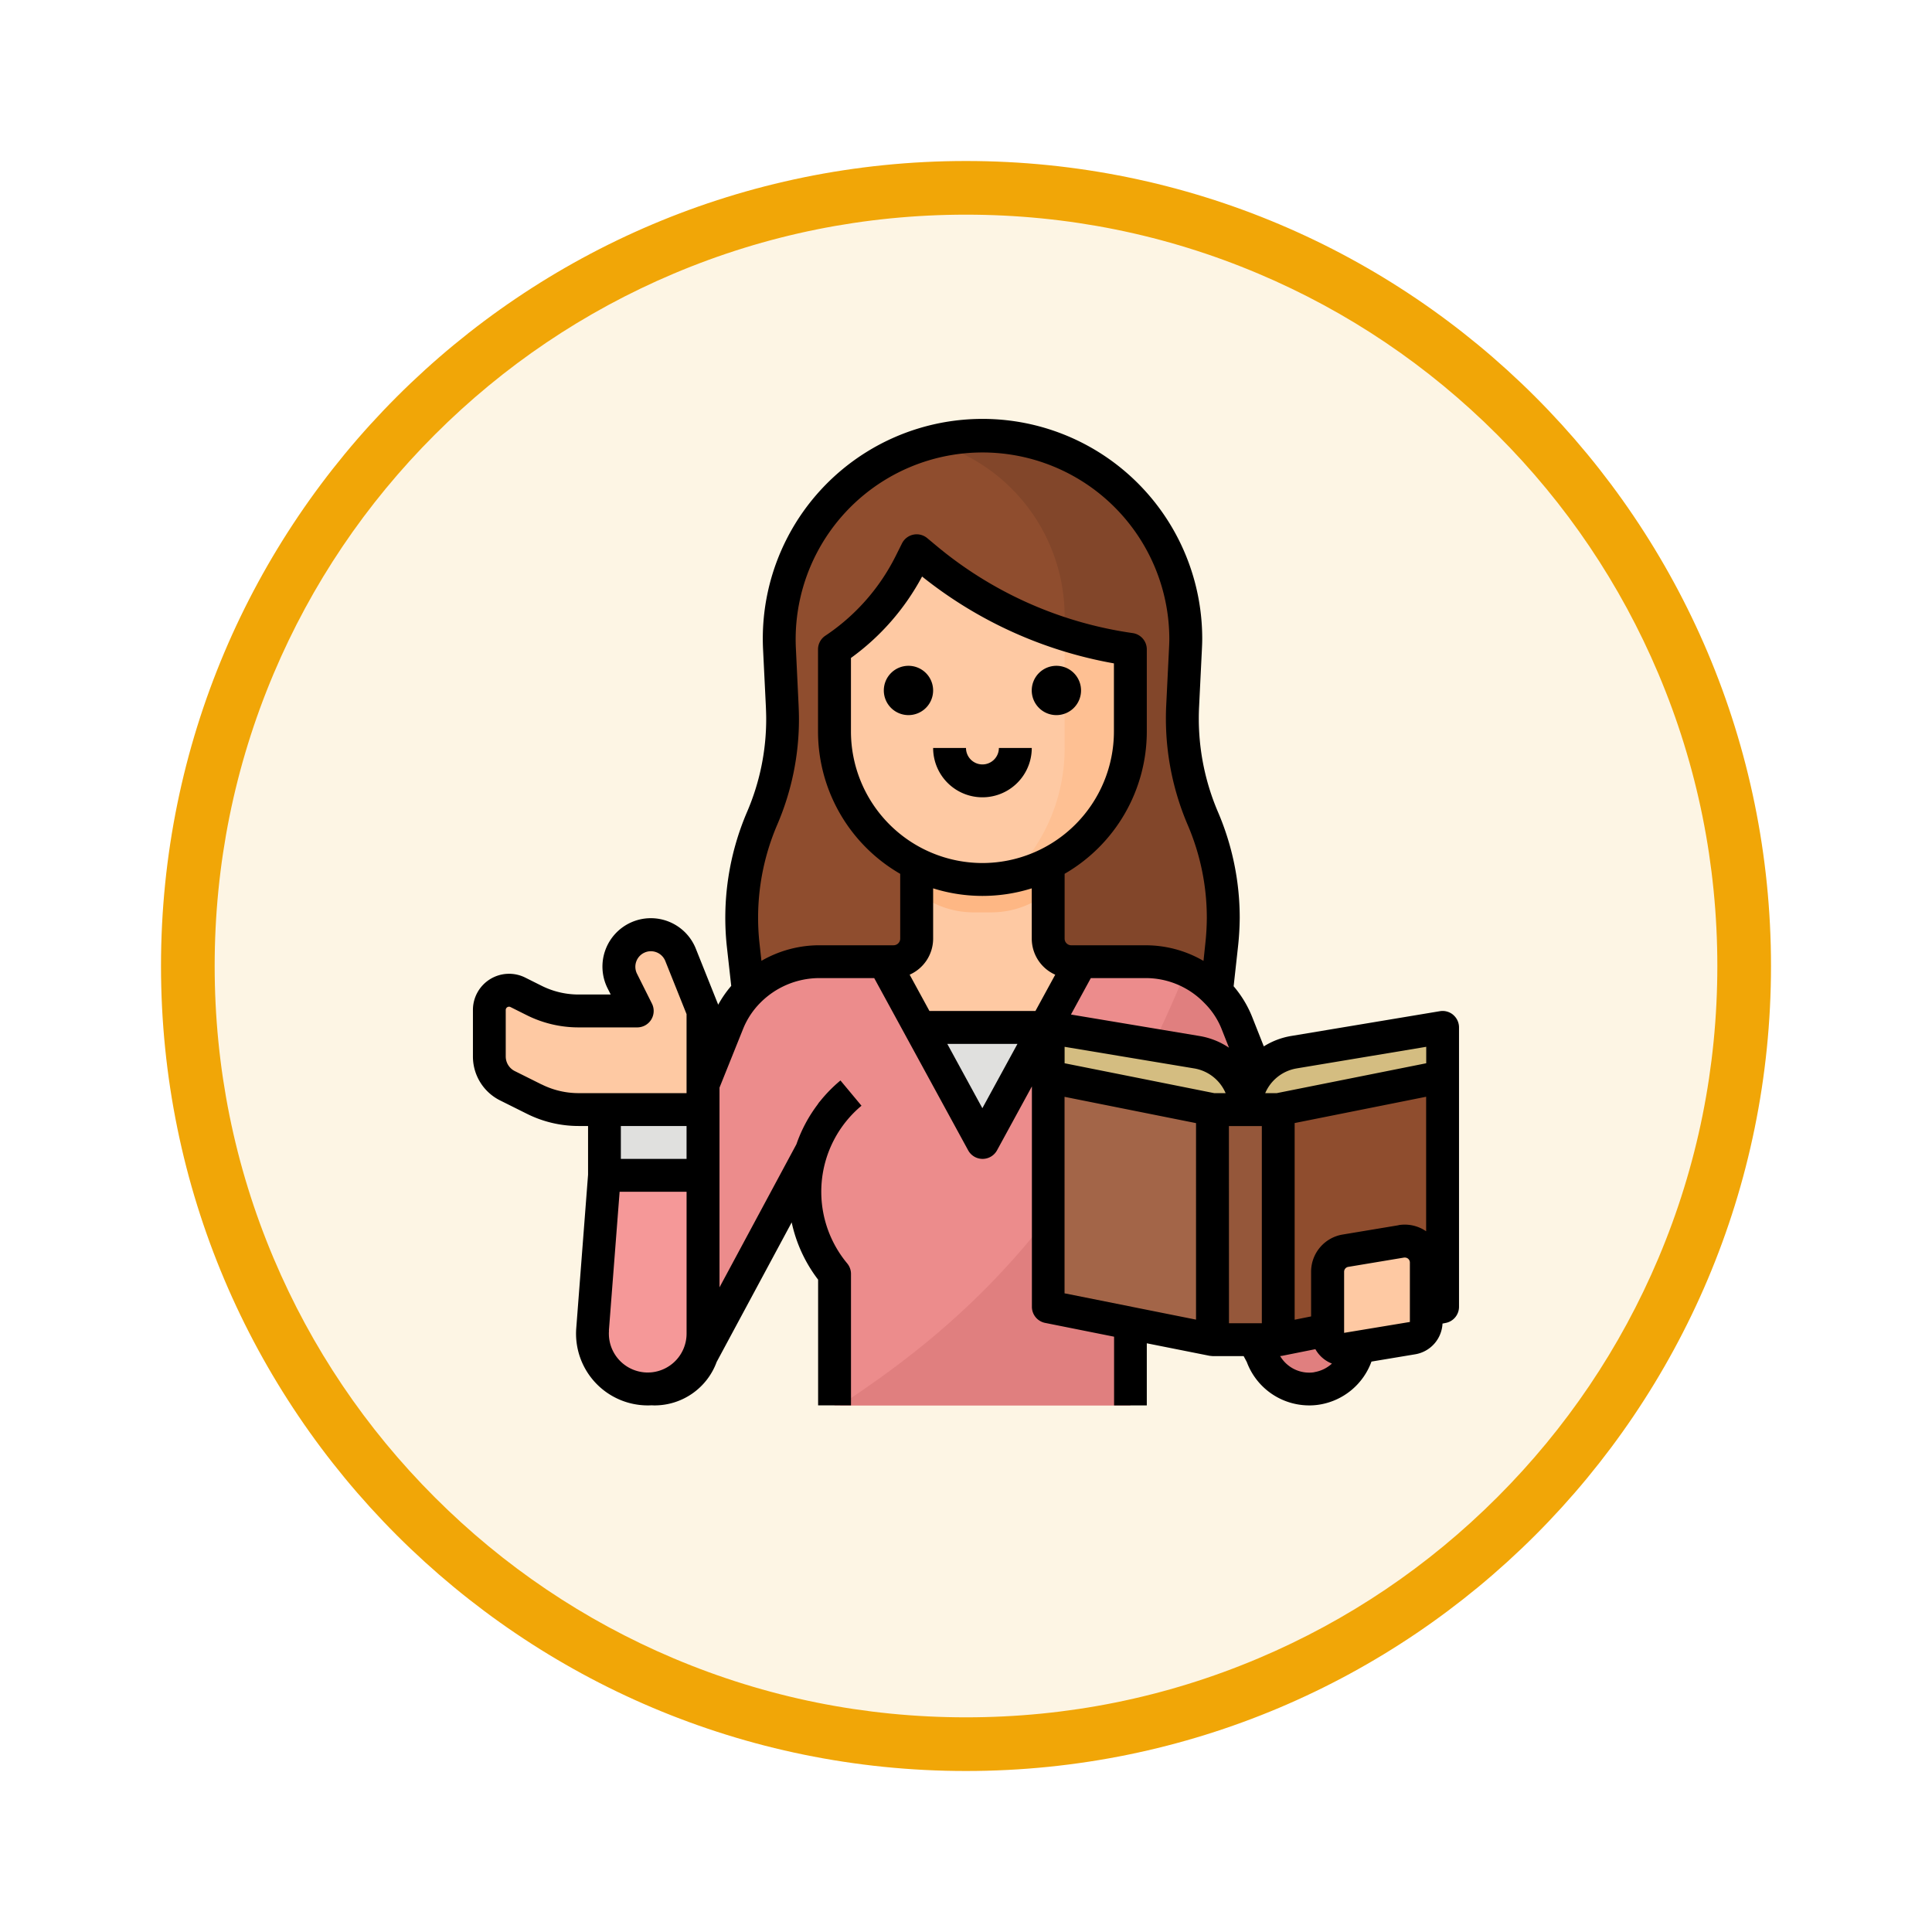 <svg xmlns="http://www.w3.org/2000/svg" xmlns:xlink="http://www.w3.org/1999/xlink" width="108" height="108" viewBox="0 0 108 108">
  <defs>
    <filter id="Trazado_982547" x="0" y="0" width="108" height="108" filterUnits="userSpaceOnUse">
      <feOffset dy="3" input="SourceAlpha"/>
      <feGaussianBlur stdDeviation="3" result="blur"/>
      <feFlood flood-opacity="0.161"/>
      <feComposite operator="in" in2="blur"/>
      <feComposite in="SourceGraphic"/>
    </filter>
  </defs>
  <g id="Grupo_1157403" data-name="Grupo 1157403" transform="translate(-161 -1452)">
    <g id="Grupo_1153117" data-name="Grupo 1153117" transform="translate(-93 939)">
      <g id="Grupo_1149598" data-name="Grupo 1149598" transform="translate(80 315)">
        <g id="Grupo_1148770" data-name="Grupo 1148770" transform="translate(-27 -2583)">
          <g id="Grupo_1146954" data-name="Grupo 1146954" transform="translate(-415 -1202)">
            <g transform="matrix(1, 0, 0, 1, 616, 3983)" filter="url(#Trazado_982547)">
              <g id="Trazado_982547-2" data-name="Trazado 982547" transform="translate(9 6)" fill="#fdf5e4">
                <path d="M 45 88.5 C 39.127 88.5 33.43 87.35 28.068 85.082 C 22.889 82.891 18.236 79.755 14.241 75.759 C 10.245 71.764 7.109 67.111 4.918 61.932 C 2.65 56.57 1.5 50.873 1.5 45 C 1.5 39.127 2.65 33.43 4.918 28.068 C 7.109 22.889 10.245 18.236 14.241 14.241 C 18.236 10.245 22.889 7.109 28.068 4.918 C 33.43 2.65 39.127 1.5 45 1.5 C 50.873 1.5 56.57 2.65 61.932 4.918 C 67.111 7.109 71.764 10.245 75.759 14.241 C 79.755 18.236 82.891 22.889 85.082 28.068 C 87.35 33.43 88.5 39.127 88.5 45 C 88.5 50.873 87.35 56.57 85.082 61.932 C 82.891 67.111 79.755 71.764 75.759 75.759 C 71.764 79.755 67.111 82.891 61.932 85.082 C 56.57 87.35 50.873 88.5 45 88.5 Z" stroke="none"/>
                <path d="M 45 3 C 39.329 3 33.829 4.11 28.653 6.299 C 23.652 8.415 19.16 11.443 15.302 15.302 C 11.443 19.16 8.415 23.652 6.299 28.653 C 4.11 33.829 3 39.329 3 45 C 3 50.671 4.11 56.171 6.299 61.347 C 8.415 66.348 11.443 70.84 15.302 74.698 C 19.16 78.557 23.652 81.585 28.653 83.701 C 33.829 85.89 39.329 87 45 87 C 50.671 87 56.171 85.89 61.347 83.701 C 66.348 81.585 70.84 78.557 74.698 74.698 C 78.557 70.84 81.585 66.348 83.701 61.347 C 85.89 56.171 87 50.671 87 45 C 87 39.329 85.89 33.829 83.701 28.653 C 81.585 23.652 78.557 19.16 74.698 15.302 C 70.84 11.443 66.348 8.415 61.347 6.299 C 56.171 4.11 50.671 3 45 3 M 45 0 C 69.853 0 90 20.147 90 45 C 90 69.853 69.853 90 45 90 C 20.147 90 0 69.853 0 45 C 0 20.147 20.147 0 45 0 Z" stroke="none" fill="#f1a607"/>
              </g>
            </g>
          </g>
        </g>
      </g>
    </g>
    <g id="Filled_outline" data-name="Filled outline" transform="translate(171.437 1459.437)">
      <path id="Trazado_994157" data-name="Trazado 994157" d="M173.656,52.515l-.3,2.728-.2,1.838H147.422l-.2-1.838-.3-2.728a14.137,14.137,0,0,1,1.057-7.129,14.15,14.15,0,0,0,1.126-6.274l-.16-3.179a11.362,11.362,0,1,1,22.7,0l-.16,3.179a14.15,14.15,0,0,0,1.126,6.274A14.129,14.129,0,0,1,173.656,52.515Z" transform="translate(-115.803 -7.086)" fill="#8f4d2e"/>
      <path id="Trazado_994158" data-name="Trazado 994158" d="M255.472,52.51l-.3,2.728H244.858V45.131l1.838-3.675v-7.35a10.117,10.117,0,0,0-7.435-9.749,11.375,11.375,0,0,1,14.189,11.572l-.16,3.179a14.15,14.15,0,0,0,1.125,6.274A14.129,14.129,0,0,1,255.472,52.51Z" transform="translate(-197.619 -7.08)" fill="#82462a"/>
      <path id="Trazado_994159" data-name="Trazado 994159" d="M219.393,223.35a1.286,1.286,0,0,1-1.286-1.286V216h-7.35v6.064a1.286,1.286,0,0,1-1.286,1.286H208v5.513h12.863V223.35Z" transform="translate(-169.949 -177.03)" fill="#fec9a3"/>
      <path id="Trazado_994160" data-name="Trazado 994160" d="M236.229,220.594a5.041,5.041,0,0,0,3.121-1.126V216H232v3.467a5.041,5.041,0,0,0,3.121,1.127Z" transform="translate(-191.193 -177.03)" fill="#feb784"/>
      <path id="Trazado_994161" data-name="Trazado 994161" d="M208.538,85.513v4.594a8.269,8.269,0,1,1-16.538,0V85.513a12.465,12.465,0,0,0,4.238-4.8l.356-.712.521.435a22.94,22.94,0,0,0,11.423,5.077Z" transform="translate(-155.787 -56.65)" fill="#fec9a3"/>
      <path id="Trazado_994162" data-name="Trazado 994162" d="M284.445,121.53v4.594a8.273,8.273,0,0,1-6.689,8.118,10.07,10.07,0,0,0,3.014-7.2V120.69A22.914,22.914,0,0,0,284.445,121.53Z" transform="translate(-231.693 -92.667)" fill="#fec093"/>
      <path id="Trazado_994163" data-name="Trazado 994163" d="M224,312h9.188v6.432H224Z" transform="translate(-184.112 -262.005)" fill="#e0e0de"/>
      <path id="Trazado_994164" data-name="Trazado 994164" d="M119.792,303.85a2.789,2.789,0,0,1-3.1-1.85l-6.069-11.385a7.155,7.155,0,0,1-1.282,6.841v7.35H92.806v-7.35a7.167,7.167,0,0,1-1.268-6.926L85.371,302a2.788,2.788,0,1,1-5.293-1.75l6.746-16.792A5.511,5.511,0,0,1,91.939,280h3.623l5.513,10.107L106.588,280h3.61a5.517,5.517,0,0,1,5.122,3.476l6.669,16.773a2.789,2.789,0,0,1-2.2,3.6Z" transform="translate(-56.593 -233.68)" fill="#ec8c8c"/>
      <path id="Trazado_994165" data-name="Trazado 994165" d="M74.16,392.615,74.822,384h5.513v8.852a3.092,3.092,0,1,1-6.175-.237Z" transform="translate(-51.472 -325.736)" fill="#f59898"/>
      <path id="Trazado_994166" data-name="Trazado 994166" d="M32.593,266.886a1.787,1.787,0,0,0-1.165,2.533l.841,1.682H28.976a5.513,5.513,0,0,1-2.465-.582l-.915-.458a1.1,1.1,0,0,0-1.6.986v2.593a1.838,1.838,0,0,0,1.016,1.644l1.5.748a5.512,5.512,0,0,0,2.465.582h6.968V271.1l-1.258-3.145A1.787,1.787,0,0,0,32.593,266.886Z" transform="translate(-7.081 -222.025)" fill="#fec9a3"/>
      <path id="Trazado_994167" data-name="Trazado 994167" d="M80,352h5.513v3.675H80Z" transform="translate(-56.65 -297.411)" fill="#e0e0de"/>
      <path id="Trazado_994168" data-name="Trazado 994168" d="M221.314,307.6a2.789,2.789,0,0,1-3.1-1.85l-6.069-11.385a7.155,7.155,0,0,1-1.282,6.841v7.35H194.63c7.583-4.952,13.982-11.237,19.352-24.32a5.5,5.5,0,0,1,2.86,2.99L223.511,304a2.789,2.789,0,0,1-2.2,3.6Z" transform="translate(-158.115 -237.433)" fill="#e07f7f"/>
      <path id="Trazado_994169" data-name="Trazado 994169" d="M305.188,350.7,296,348.863V336l9.188,1.838Z" transform="translate(-247.843 -283.249)" fill="#a36548"/>
      <path id="Trazado_994170" data-name="Trazado 994170" d="M408,350.7l9.188-1.838V336L408,337.838Z" transform="translate(-346.98 -283.249)" fill="#8f4d2e"/>
      <path id="Trazado_994171" data-name="Trazado 994171" d="M376,352h3.675v12.863H376Z" transform="translate(-318.655 -297.411)" fill="#95573a"/>
      <path id="Trazado_994172" data-name="Trazado 994172" d="M307.025,316.594a3.254,3.254,0,0,0-2.719-3.21L296,312v2.756l9.188,1.838h1.838a3.254,3.254,0,0,1,2.719-3.21L318.051,312v2.756l-9.188,1.838Z" transform="translate(-247.843 -262.005)" fill="#d4bd81"/>
      <path id="Trazado_994173" data-name="Trazado 994173" d="M436.745,421.427l-3.675.613a.919.919,0,0,1-1.07-.906v-3.415a1.2,1.2,0,0,1,1-1.18l3.121-.52a1.2,1.2,0,0,1,1.393,1.18v3.322a.919.919,0,0,1-.768.906Z" transform="translate(-368.223 -354.063)" fill="#fec9a3"/>
      <path id="Trazado_994174" data-name="Trazado 994174" d="M217.378,136a1.378,1.378,0,1,0,1.378,1.378A1.378,1.378,0,0,0,217.378,136Z" transform="translate(-177.031 -106.218)"/>
      <path id="Trazado_994175" data-name="Trazado 994175" d="M289.378,136a1.378,1.378,0,1,0,1.378,1.378A1.378,1.378,0,0,0,289.378,136Z" transform="translate(-240.762 -106.218)"/>
      <path id="Trazado_994176" data-name="Trazado 994176" d="M242.756,176.919a.92.92,0,0,1-.919-.919H240a2.756,2.756,0,1,0,5.513,0h-1.838A.92.92,0,0,1,242.756,176.919Z" transform="translate(-198.274 -141.624)"/>
      <path id="Trazado_994177" data-name="Trazado 994177" d="M70.8,49.294a.92.92,0,0,0-.745-.205L61.75,50.473a4.181,4.181,0,0,0-1.539.583l-.633-1.6a6.119,6.119,0,0,0-1.054-1.76l.24-2.173a15.914,15.914,0,0,0,.1-1.667,15,15,0,0,0-1.223-5.92,13.271,13.271,0,0,1-1.048-5.869l.156-3.18c.01-.2.019-.408.019-.613a12.282,12.282,0,1,0-24.548.614l.156,3.17c.009.237.018.46.018.681a13.1,13.1,0,0,1-1.065,5.2A15.013,15.013,0,0,0,30.2,45.531l.239,2.143a6.238,6.238,0,0,0-.728,1.052L28.458,45.59a2.706,2.706,0,1,0-4.933,2.215l.177.352H21.9a4.617,4.617,0,0,1-2.054-.485l-.916-.458A2.021,2.021,0,0,0,16,49.022v2.593a2.741,2.741,0,0,0,1.524,2.465l1.5.748a6.464,6.464,0,0,0,2.876.679h.536v2.721l-.66,8.58a4.011,4.011,0,0,0,4,4.318q.1,0,.2-.005c.059,0,.117.005.175.005a3.7,3.7,0,0,0,3.474-2.43l4.194-7.8a8.037,8.037,0,0,0,1.477,3.2v7.029h1.838v-7.35a.919.919,0,0,0-.213-.588,6.264,6.264,0,0,1,.8-8.813l-1.176-1.412A8.1,8.1,0,0,0,35.4,54.129a.945.945,0,0,0-.095.115h0l-.016.029-.011.02a8.045,8.045,0,0,0-1.194,2.233l-4.3,8V53.361l1.306-3.251a4.4,4.4,0,0,1,.967-1.483,4.65,4.65,0,0,1,3.3-1.388h3.075l5.252,9.628a.919.919,0,0,0,1.613,0l1.95-3.575V65.614a.919.919,0,0,0,.739.9l3.855.771v3.841H53.67V67.654l3.515.7c.023,0,.129.015.16.015h1.738l.176.329a3.722,3.722,0,0,0,3.488,2.428,3.459,3.459,0,0,0,.606-.05,3.724,3.724,0,0,0,2.876-2.4l2.444-.407A1.83,1.83,0,0,0,70.2,66.552l.184-.037a.919.919,0,0,0,.739-.9V49.995a.919.919,0,0,0-.325-.7ZM40.413,47.048a2.207,2.207,0,0,0,1.313-2.015V42.222a9.192,9.192,0,0,0,5.513,0v2.812a2.207,2.207,0,0,0,1.312,2.015l-1.106,2.028H41.519Zm4.069-6.241a7.359,7.359,0,0,1-7.35-7.35V29.343a13.422,13.422,0,0,0,3.976-4.552,23.8,23.8,0,0,0,10.724,4.855v3.811a7.359,7.359,0,0,1-7.35,7.35ZM56.9,48.643l.017.017a4.258,4.258,0,0,1,.953,1.471l.395,1a4.179,4.179,0,0,0-1.649-.655l-7.186-1.2,1.111-2.037h3.065A4.552,4.552,0,0,1,56.9,48.643Zm.537,5.027-4.18-.836L49.075,52v-.919l7.237,1.206a2.327,2.327,0,0,1,1.765,1.385Zm4.617-1.384,7.236-1.206V52l-4.321.864-4.039.807h-.641a2.327,2.327,0,0,1,1.765-1.384Zm-42.212.9-1.5-.748a.914.914,0,0,1-.508-.822V49.022a.184.184,0,0,1,.266-.164l.916.458a6.464,6.464,0,0,0,2.876.679h3.293a.919.919,0,0,0,.822-1.33l-.841-1.682a.868.868,0,1,1,1.583-.711l1.193,2.981V53.67H21.9a4.617,4.617,0,0,1-2.054-.485Zm8.1,2.323v1.838H24.269V55.508ZM23.6,66.949l.6-7.766h3.743v7.933a2.175,2.175,0,0,1-2.016,2.166.937.937,0,0,0-.1.005l-.054,0a2.173,2.173,0,0,1-2.167-2.34Zm11.705-12.7q.027-.037.058-.071l-.056.072Zm-3.177-7.976-.105-.944a13.173,13.173,0,0,1,.988-6.664,14.924,14.924,0,0,0,1.214-5.921c0-.257-.01-.508-.02-.762L34.053,28.8a10.444,10.444,0,1,1,20.876-.524c0,.162-.008.339-.017.525l-.156,3.177a15.115,15.115,0,0,0,1.194,6.683,13.168,13.168,0,0,1,1.075,5.2,14.077,14.077,0,0,1-.086,1.47l-.1.947a6.426,6.426,0,0,0-3.227-.873H49.444a.372.372,0,0,1-.368-.368V41.409a9.191,9.191,0,0,0,4.594-7.952V28.863a.919.919,0,0,0-.789-.91,21.967,21.967,0,0,1-10.964-4.874l-.522-.435a.919.919,0,0,0-1.41.295l-.356.712A11.575,11.575,0,0,1,35.7,28.1a.919.919,0,0,0-.409.765v4.594a9.191,9.191,0,0,0,4.594,7.952v3.625a.372.372,0,0,1-.368.368H35.349a6.473,6.473,0,0,0-3.217.868Zm12.35,8.239-1.96-3.594h3.921Zm4.594-.636,7.35,1.47V66.331l-7.35-1.47Zm9.188,1.636H60.1V66.533H58.264Zm4.774,13.759a1.643,1.643,0,0,1-.29.023,1.882,1.882,0,0,1-1.619-.926l.052-.008.02,0h.008l1.889-.378a1.813,1.813,0,0,0,.925.806A1.915,1.915,0,0,1,63.038,69.266Zm5.333-2.808L64.7,67.07V63.655a.277.277,0,0,1,.232-.273l3.121-.52a.3.3,0,0,1,.047,0,.277.277,0,0,1,.276.277v3.322Zm-.625-5.409-3.121.52a2.108,2.108,0,0,0-1.767,2.086v2.492l-.919.184V55.342l7.35-1.47v7.52a2.109,2.109,0,0,0-1.544-.343Z"/>
    </g>
  </g>
</svg>
